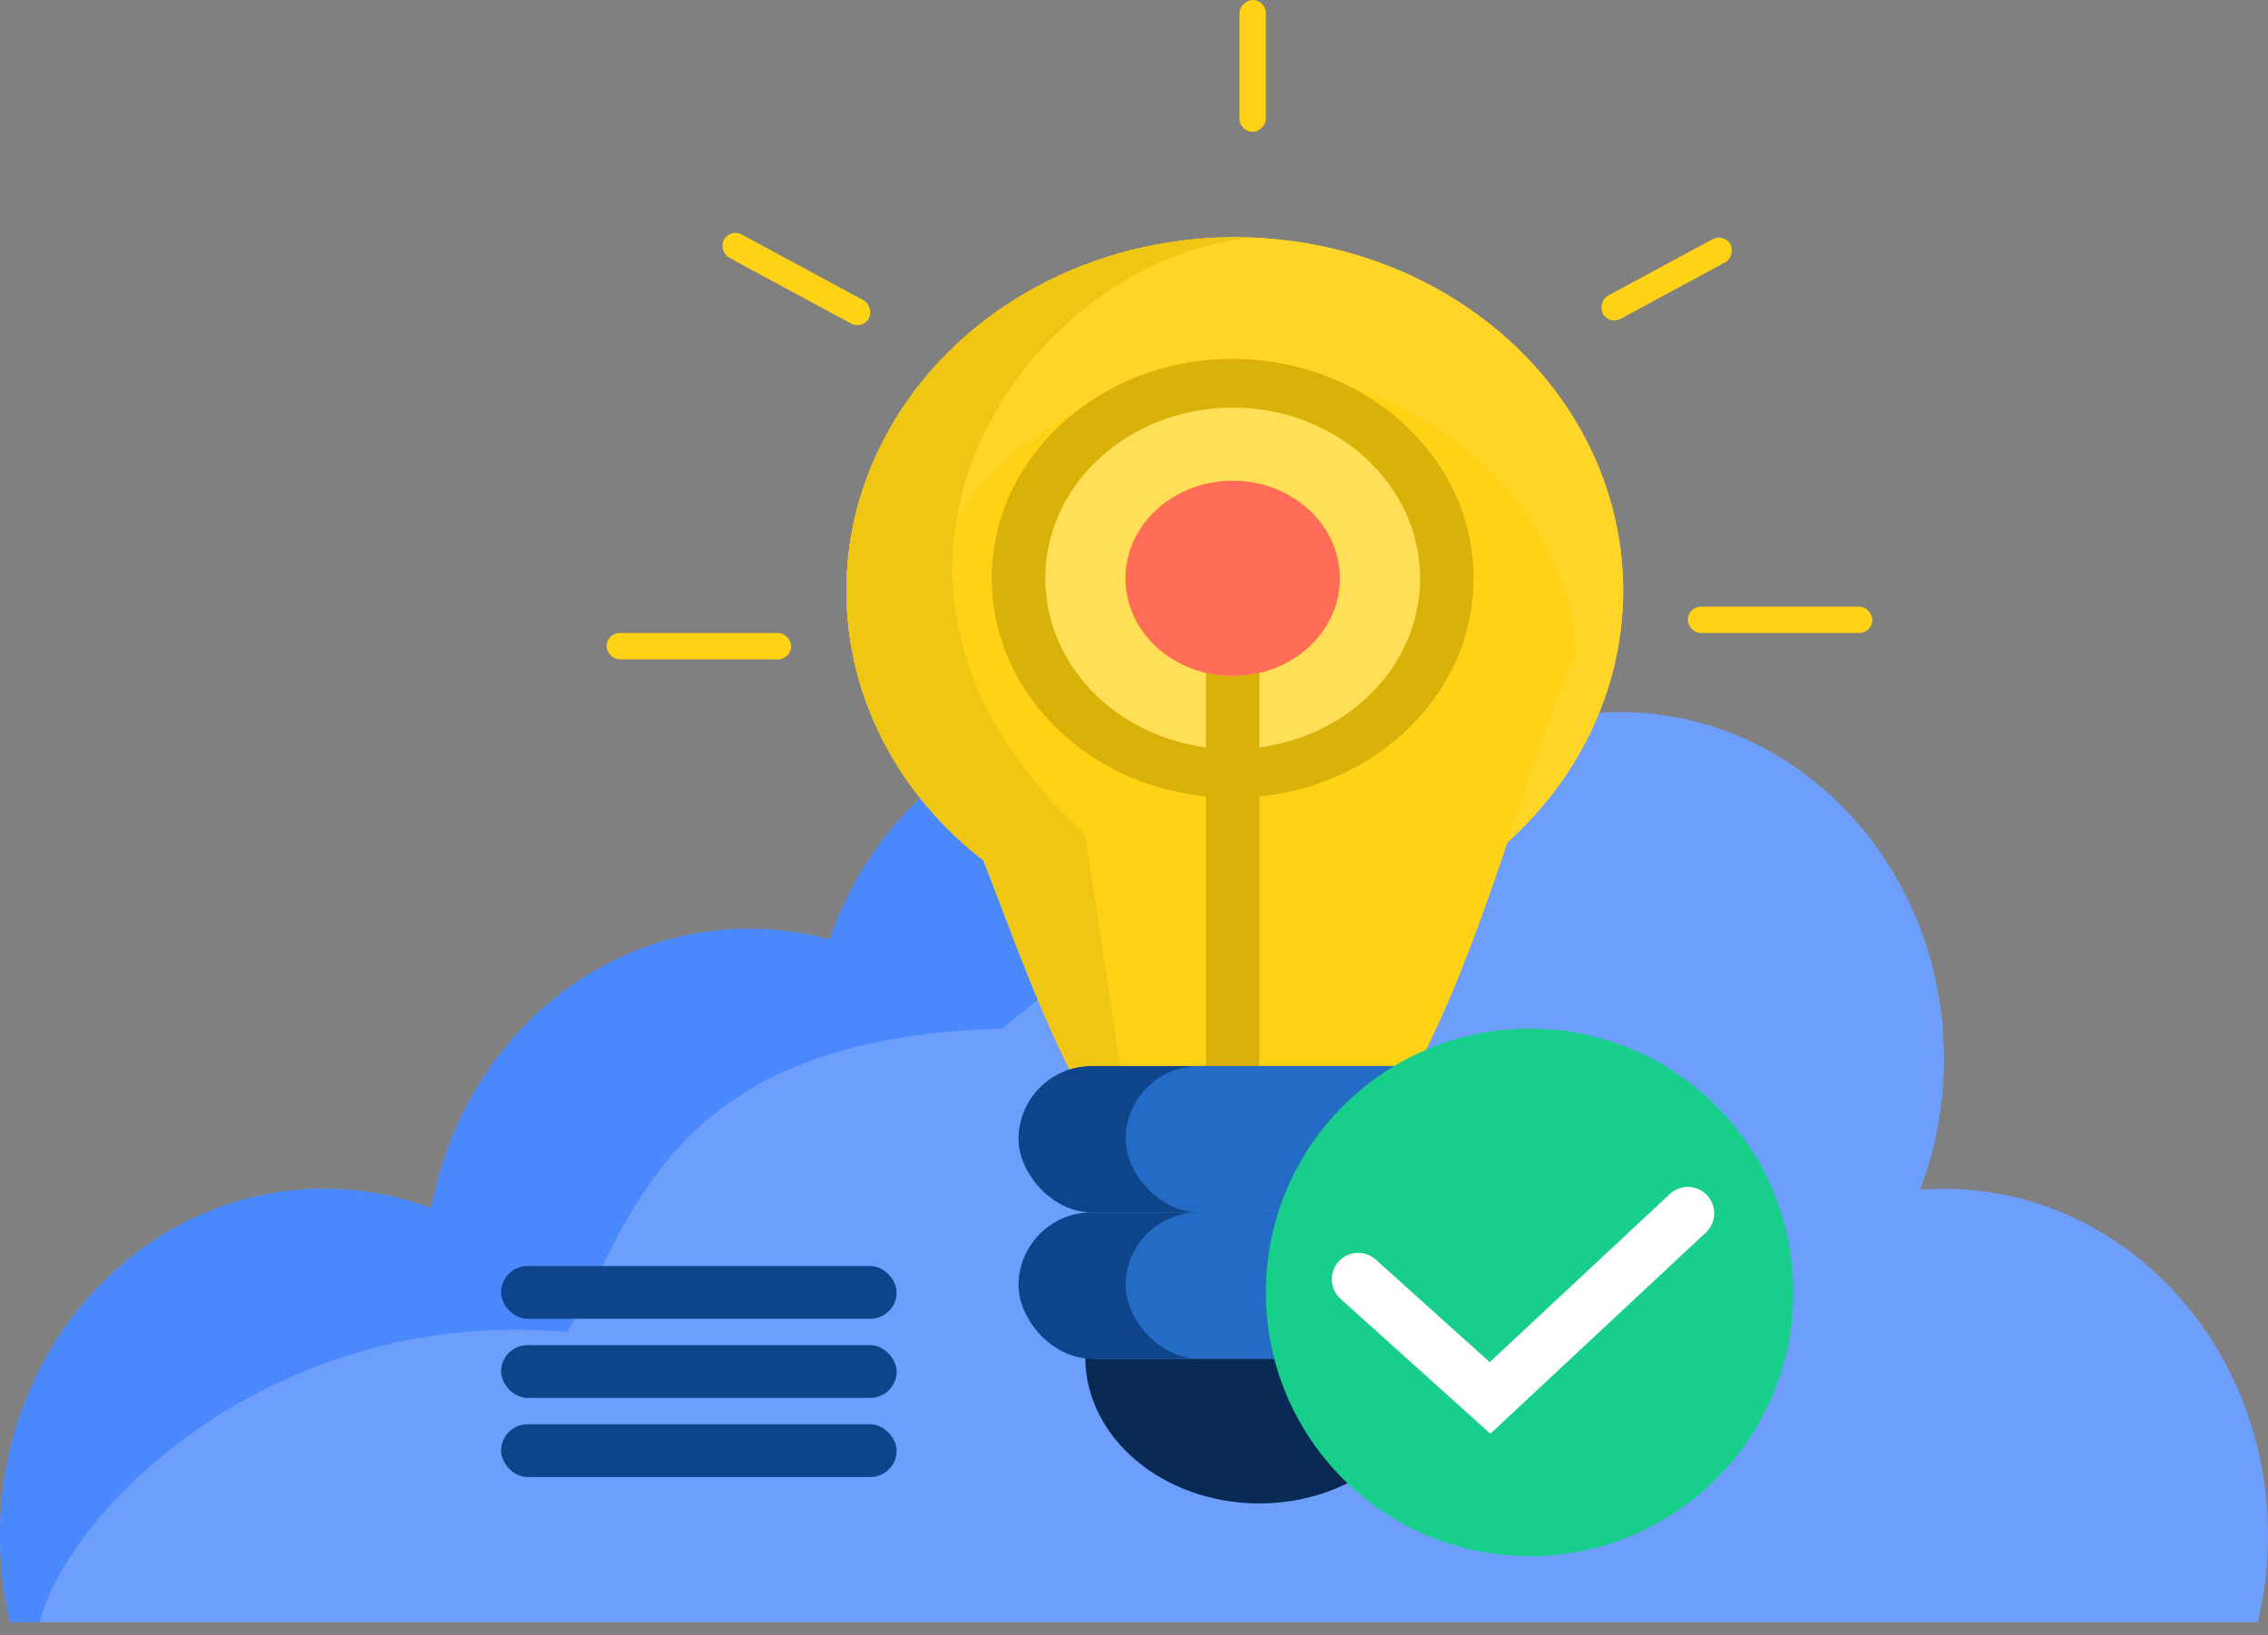 <svg width="86" height="62" viewBox="0 0 86 62" fill="none" xmlns="http://www.w3.org/2000/svg">
<rect x="0" y="0" width="86" height="62" fill="#808080" stroke="none"/>
<path fill-rule="evenodd" clip-rule="evenodd" d="M85.613 61.5H0.387C0.134 60.45 0 59.349 0 58.214C0 50.956 5.5 45.071 12.286 45.071C13.712 45.071 15.082 45.331 16.356 45.81C17.464 39.77 22.44 35.214 28.411 35.214C29.463 35.214 30.485 35.356 31.46 35.622C33.183 30.591 37.7 27 43 27C46.669 27 49.963 28.721 52.214 31.449C54.465 28.721 57.759 27 61.429 27C68.214 27 73.714 32.884 73.714 40.143C73.714 41.899 73.392 43.575 72.808 45.107C73.107 45.083 73.409 45.071 73.714 45.071C80.499 45.071 86 50.956 86 58.214C86 59.349 85.866 60.45 85.613 61.5Z" fill="#6D9EFC"/>
<path fill-rule="evenodd" clip-rule="evenodd" d="M1.5 61.5C2.652 57.119 10.443 49.514 21.5 50.5C21.911 49.843 22.284 49.101 22.677 48.318C24.68 44.33 27.218 39.275 38 39L49.961 29.312C47.983 27.854 45.584 27 43 27C37.7 27 33.183 30.591 31.46 35.622C30.485 35.356 29.463 35.214 28.411 35.214C22.44 35.214 17.464 39.77 16.356 45.81C15.082 45.331 13.712 45.071 12.286 45.071C5.5 45.071 0 50.956 0 58.214C0 59.349 0.134 60.45 0.387 61.5H1.5Z" fill="#4A88FE"/>
<ellipse cx="14.712" cy="13.414" rx="14.712" ry="13.414" transform="matrix(0.998 -0.071 0.085 0.996 31 10.079)" fill="#FFD215"/>
<path d="M59.783 24.732C56.752 31.438 54.292 45.522 47.306 46.017C40.318 46.512 38.573 33.189 34.481 26.524C33.938 20.161 39.161 14.601 46.148 14.106C53.135 13.611 59.24 18.369 59.783 24.732Z" fill="#FFD215"/>
<ellipse cx="14.712" cy="13.414" rx="14.712" ry="13.414" transform="matrix(0.998 -0.071 0.085 0.996 31 10.079)" fill="#FFD628"/>
<path d="M59.783 24.732C56.752 31.438 54.292 45.522 47.306 46.017C40.318 46.512 38.573 33.189 34.481 26.524C33.938 20.161 39.161 14.601 46.148 14.106C53.135 13.611 59.24 18.369 59.783 24.732Z" fill="#FFD215"/>
<path fill-rule="evenodd" clip-rule="evenodd" d="M47.53 9.013C39.107 9.688 30.308 21.753 41.158 31.635L42.681 41.805L41.353 41.986C40.041 39.812 38.973 37.011 37.911 34.226C37.707 33.692 37.504 33.159 37.299 32.631C34.408 30.399 32.459 27.157 32.142 23.444C31.511 16.063 37.571 9.614 45.676 9.04C46.301 8.995 46.92 8.987 47.53 9.013Z" fill="#F0C614"/>
<ellipse cx="46.742" cy="21.927" rx="9.136" ry="8.321" fill="#D9B109"/>
<ellipse cx="46.742" cy="21.927" rx="7.106" ry="6.472" fill="#FFDF58"/>
<path fill-rule="evenodd" clip-rule="evenodd" d="M47.757 25.509C49.508 25.098 50.802 23.65 50.802 21.927C50.802 19.885 48.984 18.229 46.741 18.229C44.499 18.229 42.681 19.885 42.681 21.927C42.681 23.651 43.975 25.099 45.727 25.509V40.327C45.727 40.888 46.181 41.342 46.742 41.342C47.302 41.342 47.757 40.888 47.757 40.327V25.509ZM47.757 25.509V24.791C47.757 24.231 47.302 23.776 46.742 23.776C46.181 23.776 45.727 24.231 45.727 24.791V25.509C46.051 25.585 46.391 25.625 46.741 25.625C47.092 25.625 47.432 25.585 47.757 25.509Z" fill="#D9B109"/>
<path fill-rule="evenodd" clip-rule="evenodd" d="M47.751 57C51.395 57 54.349 54.516 54.349 51.453C54.349 51.351 54.346 51.25 54.34 51.15C53.896 51.38 53.382 51.512 52.834 51.512H45.728H41.667C41.492 51.512 41.32 51.499 41.152 51.473C41.165 54.527 44.114 57 47.751 57ZM46.782 45.965H48.719C48.403 45.926 48.08 45.906 47.751 45.906C47.422 45.906 47.099 45.926 46.782 45.965Z" fill="#082A54"/>
<ellipse cx="46.742" cy="21.927" rx="4.061" ry="3.698" fill="#FF6C58"/>
<rect x="38.621" y="40.418" width="17.258" height="5.547" rx="2.774" fill="#0E458A"/>
<rect x="42.682" y="40.418" width="13.197" height="5.547" rx="2.774" fill="#246BC5"/>
<rect x="38.621" y="45.965" width="17.258" height="5.547" rx="2.774" fill="#0E458A"/>
<rect x="42.682" y="45.965" width="13.197" height="5.547" rx="2.774" fill="#246BC5"/>
<circle cx="58" cy="49" r="10" fill="#17CE8A"/>
<path d="M51.5 48.5L56.5 53L64 46" stroke="white" stroke-width="2" stroke-linecap="round"/>
<rect x="64" y="23" width="7" height="1" rx="0.5" fill="#FFD215"/>
<rect x="23" y="24" width="7" height="1" rx="0.5" fill="#FFD215"/>
<rect x="27.683" y="8.652" width="6.257" height="1" rx="0.5" transform="rotate(28.382 27.683 8.652)" fill="#FFD215"/>
<rect x="19" y="48" width="15" height="2" rx="1" fill="#0E458A"/>
<rect x="19" y="51" width="15" height="2" rx="1" fill="#0E458A"/>
<rect x="19" y="54" width="15" height="2" rx="1" fill="#0E458A"/>
<rect x="48" width="5" height="1" rx="0.5" transform="rotate(90 48 0)" fill="#FFD215"/>
<rect width="5.506" height="1" rx="0.5" transform="matrix(-0.88 0.475 0.475 0.88 65.381 8.83)" fill="#FFD215"/>
</svg>
